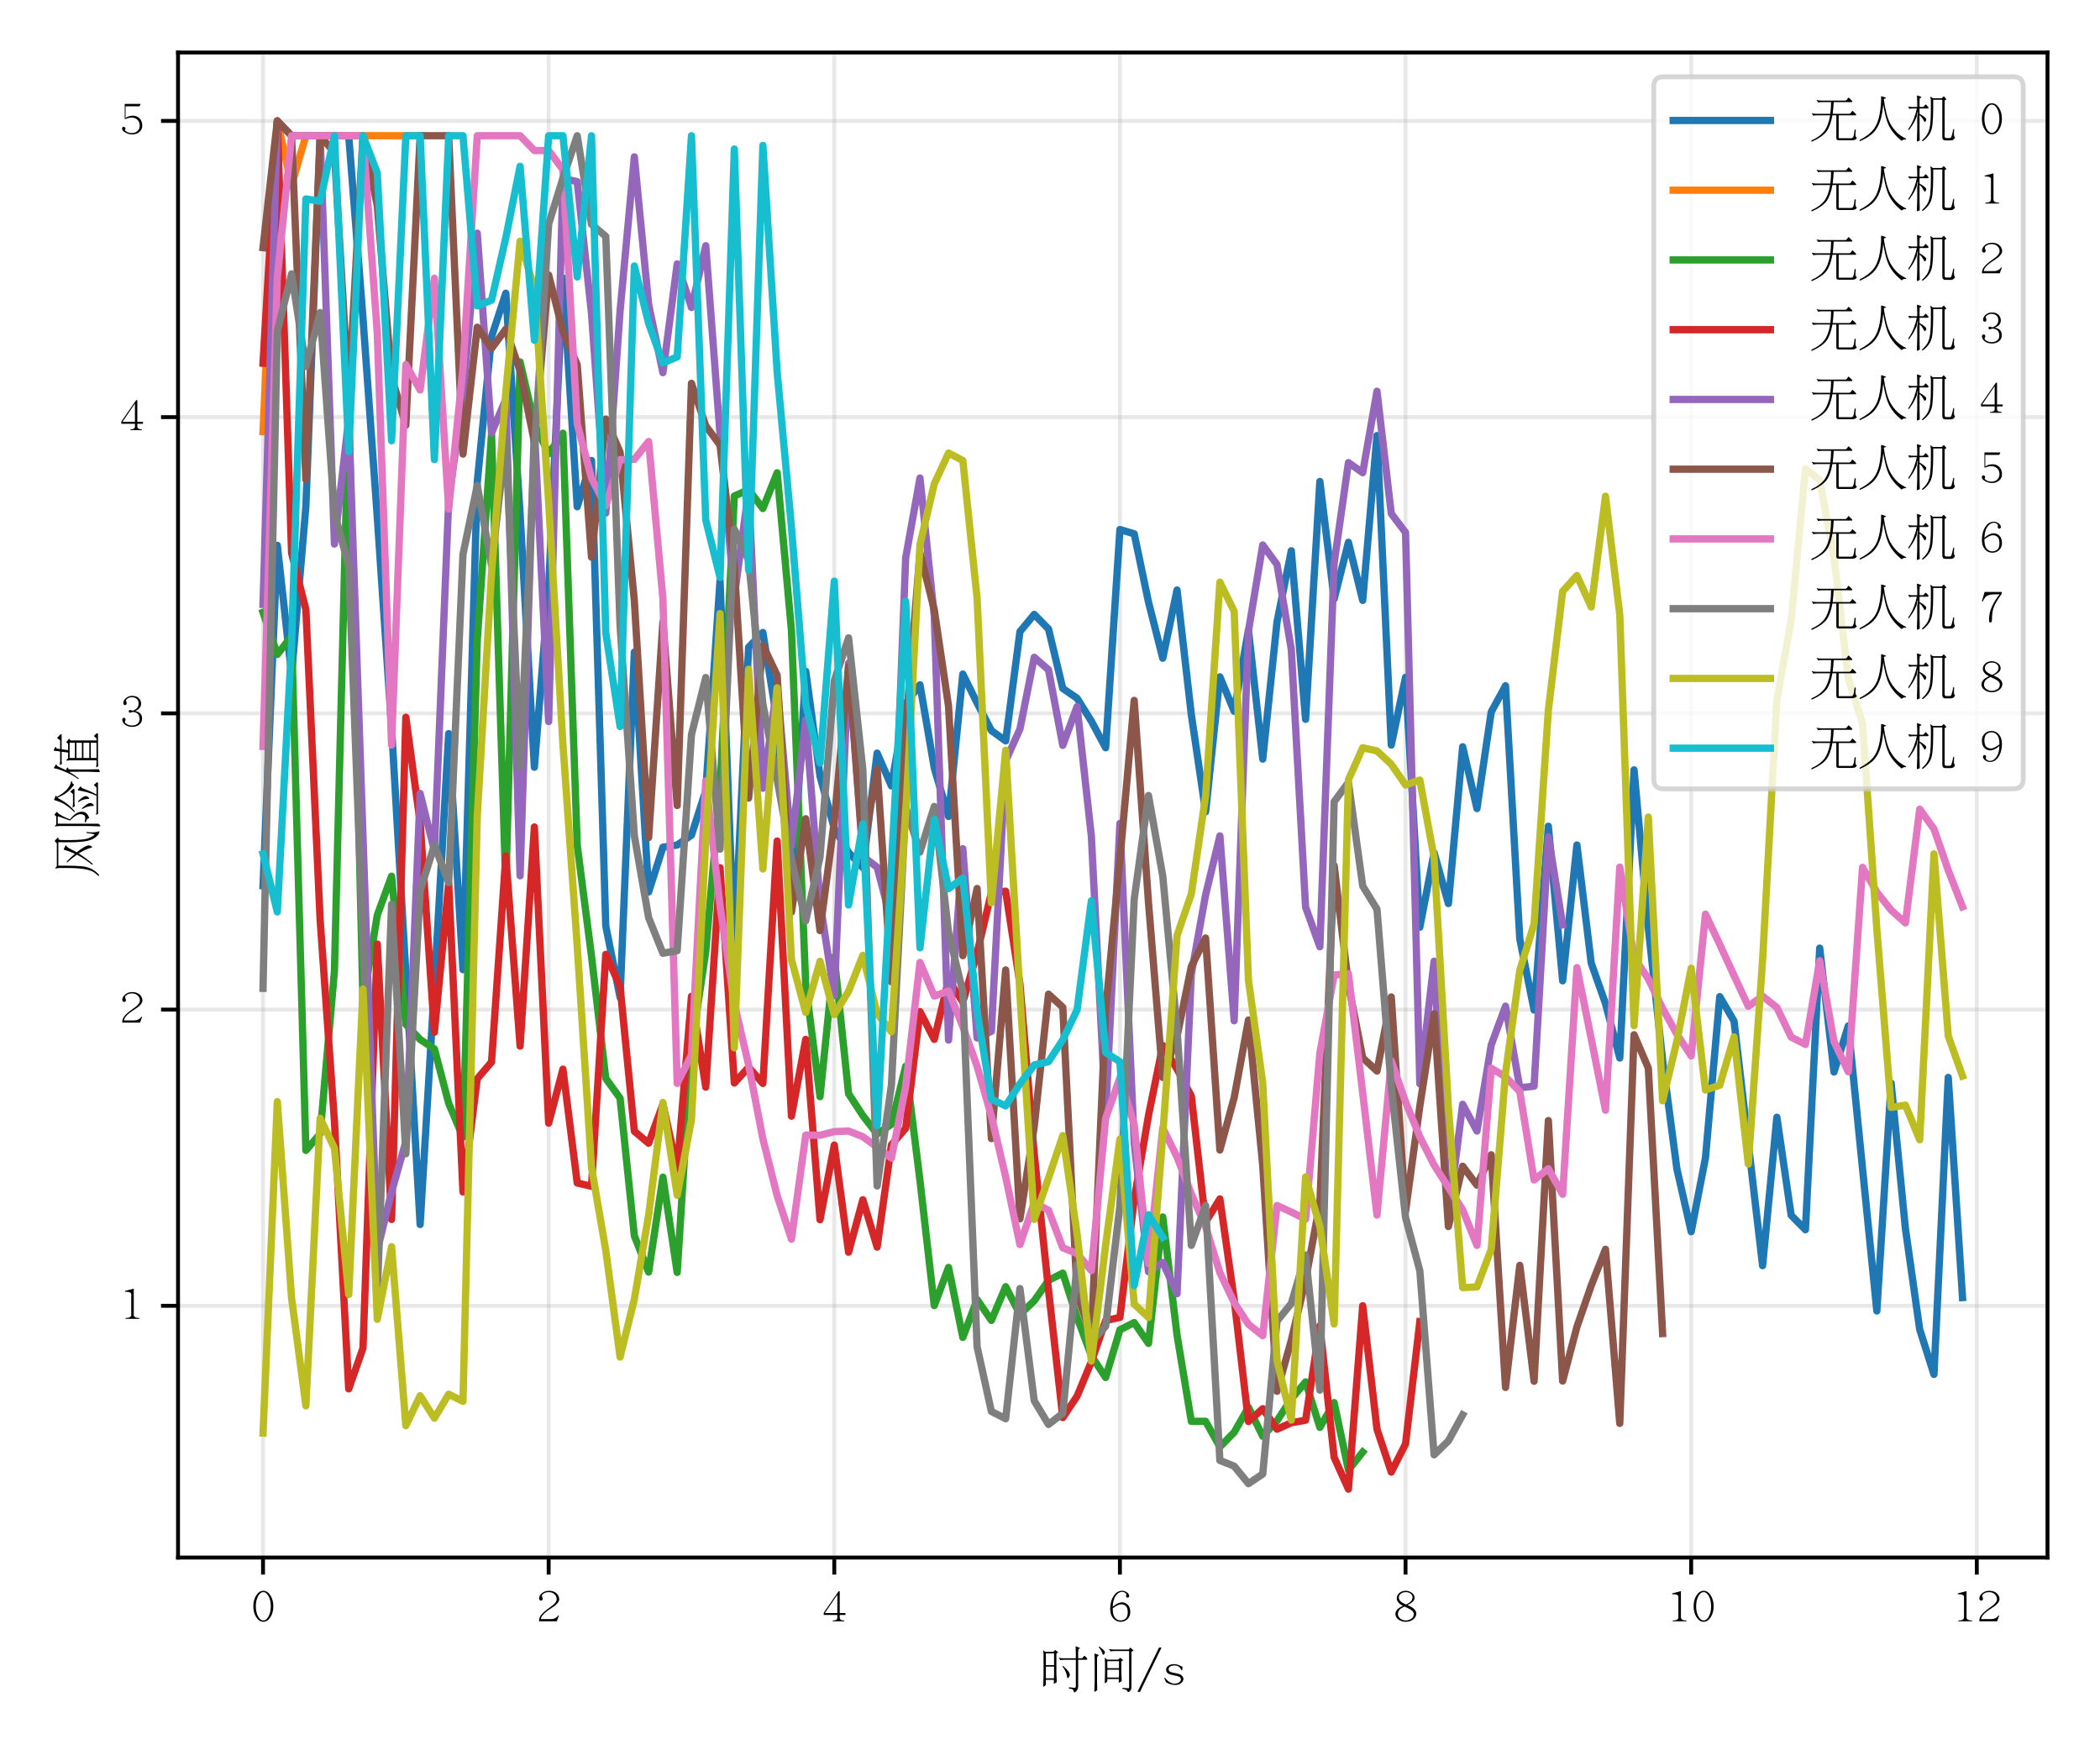 <?xml version="1.0" encoding="utf-8" standalone="no"?>
<!DOCTYPE svg PUBLIC "-//W3C//DTD SVG 1.1//EN"
  "http://www.w3.org/Graphics/SVG/1.1/DTD/svg11.dtd">
<svg xmlns:xlink="http://www.w3.org/1999/xlink" width="432pt" height="360pt" viewBox="0 0 432 360" xmlns="http://www.w3.org/2000/svg" version="1.1">
 <defs>
  <style type="text/css">*{stroke-linejoin: round; stroke-linecap: butt}</style>
 </defs>
 <g id="figure_1">
  <g id="patch_1">
   <path d="M 0 360 
L 432 360 
L 432 0 
L 0 0 
z
" style="fill: #ffffff"/>
  </g>
  <g id="axes_1">
   <g id="patch_2">
    <path d="M 36.627 320.358 
L 421.2 320.358 
L 421.2 10.8 
L 36.627 10.8 
z
" style="fill: #ffffff"/>
   </g>
   <g id="matplotlib.axis_1">
    <g id="xtick_1">
     <g id="line2d_1">
      <path d="M 54.108 320.358 
L 54.108 10.8 
" clip-path="url(#p452820bf78)" style="fill: none; stroke: #b0b0b0; stroke-opacity: 0.3; stroke-width: 0.8; stroke-linecap: square"/>
     </g>
     <g id="line2d_2">
      <defs>
       <path id="m8dcd60e200" d="M 0 0 
L 0 3.5 
" style="stroke: #000000; stroke-width: 0.8"/>
      </defs>
      <g>
       <use xlink:href="#m8dcd60e200" x="54.108" y="320.358" style="stroke: #000000; stroke-width: 0.8"/>
      </g>
     </g>
     <g id="text_1">
      <!-- 0 -->
      <g transform="translate(51.608 334.233) scale(0.1 -0.1)">
       <defs>
        <path id="UMingCN-30" d="M 691 997 
Q 313 1581 313 2406 
Q 313 3231 691 3815 
Q 1069 4400 1600 4400 
Q 2131 4400 2509 3815 
Q 2888 3231 2888 2406 
Q 2888 1581 2509 997 
Q 2131 413 1600 413 
Q 1069 413 691 997 
z
M 919 3690 
Q 638 3156 638 2406 
Q 638 1656 919 1122 
Q 1200 588 1600 588 
Q 2000 588 2281 1122 
Q 2563 1656 2563 2406 
Q 2563 3156 2281 3690 
Q 2000 4225 1600 4225 
Q 1200 4225 919 3690 
z
" transform="scale(0.016)"/>
       </defs>
       <use xlink:href="#UMingCN-30"/>
      </g>
     </g>
    </g>
    <g id="xtick_2">
     <g id="line2d_3">
      <path d="M 112.866 320.358 
L 112.866 10.8 
" clip-path="url(#p452820bf78)" style="fill: none; stroke: #b0b0b0; stroke-opacity: 0.3; stroke-width: 0.8; stroke-linecap: square"/>
     </g>
     <g id="line2d_4">
      <g>
       <use xlink:href="#m8dcd60e200" x="112.866" y="320.358" style="stroke: #000000; stroke-width: 0.8"/>
      </g>
     </g>
     <g id="text_2">
      <!-- 2 -->
      <g transform="translate(110.366 334.233) scale(0.1 -0.1)">
       <defs>
        <path id="UMingCN-32" d="M 531 475 
L 319 475 
Q 319 975 606 1300 
Q 900 1694 1744 2281 
Q 2594 2844 2594 3319 
Q 2594 3738 2250 4006 
Q 1969 4225 1594 4225 
Q 1225 4225 994 4094 
Q 725 3938 700 3819 
Q 675 3706 731 3606 
Q 794 3488 794 3313 
Q 794 3256 731 3194 
Q 669 3131 588 3131 
Q 481 3131 406 3206 
Q 331 3288 331 3406 
Q 331 3788 719 4106 
Q 1081 4400 1594 4400 
Q 2206 4400 2556 4088 
Q 2919 3750 2919 3319 
Q 2919 2775 1825 2113 
Q 1088 1638 819 1294 
Q 606 1075 550 756 
L 1831 756 
Q 2469 756 2806 1244 
L 2881 1213 
L 2613 475 
L 531 475 
z
" transform="scale(0.016)"/>
       </defs>
       <use xlink:href="#UMingCN-32"/>
      </g>
     </g>
    </g>
    <g id="xtick_3">
     <g id="line2d_5">
      <path d="M 171.624 320.358 
L 171.624 10.8 
" clip-path="url(#p452820bf78)" style="fill: none; stroke: #b0b0b0; stroke-opacity: 0.3; stroke-width: 0.8; stroke-linecap: square"/>
     </g>
     <g id="line2d_6">
      <g>
       <use xlink:href="#m8dcd60e200" x="171.624" y="320.358" style="stroke: #000000; stroke-width: 0.8"/>
      </g>
     </g>
     <g id="text_3">
      <!-- 4 -->
      <g transform="translate(169.124 334.233) scale(0.1 -0.1)">
       <defs>
        <path id="UMingCN-34" d="M 2263 1538 
L 2994 1538 
L 2994 1294 
L 2263 1294 
L 2263 938 
Q 2263 581 2844 581 
L 2844 475 
L 1375 475 
L 1375 581 
Q 1956 581 1956 938 
L 1956 1294 
L 206 1294 
L 206 1581 
L 2119 4338 
L 2263 4338 
L 2263 1538 
z
M 1956 1538 
L 1956 3894 
L 350 1538 
L 1956 1538 
z
" transform="scale(0.016)"/>
       </defs>
       <use xlink:href="#UMingCN-34"/>
      </g>
     </g>
    </g>
    <g id="xtick_4">
     <g id="line2d_7">
      <path d="M 230.383 320.358 
L 230.383 10.8 
" clip-path="url(#p452820bf78)" style="fill: none; stroke: #b0b0b0; stroke-opacity: 0.3; stroke-width: 0.8; stroke-linecap: square"/>
     </g>
     <g id="line2d_8">
      <g>
       <use xlink:href="#m8dcd60e200" x="230.383" y="320.358" style="stroke: #000000; stroke-width: 0.8"/>
      </g>
     </g>
     <g id="text_4">
      <!-- 6 -->
      <g transform="translate(227.883 334.233) scale(0.1 -0.1)">
       <defs>
        <path id="UMingCN-36" d="M 775 3769 
Q 1194 4400 1850 4400 
Q 2175 4400 2463 4194 
Q 2756 3988 2756 3706 
Q 2756 3619 2681 3556 
Q 2613 3506 2550 3506 
Q 2469 3506 2413 3563 
Q 2350 3625 2350 3706 
Q 2350 3831 2388 3913 
Q 2419 3988 2256 4119 
Q 2075 4263 1850 4263 
Q 1400 4263 1038 3775 
Q 675 3281 638 2344 
Q 1288 2906 1831 2913 
Q 2231 2913 2544 2625 
Q 2894 2313 2894 1631 
Q 2894 1094 2513 738 
Q 2163 413 1638 413 
Q 1075 413 681 881 
Q 313 1319 313 2088 
Q 313 3069 775 3769 
z
M 638 2088 
Q 638 1294 925 938 
Q 1225 588 1638 588 
Q 2025 588 2313 831 
Q 2569 1081 2569 1631 
Q 2569 2194 2338 2425 
Q 2100 2663 1700 2663 
Q 1338 2663 638 2144 
Q 638 2113 638 2088 
z
" transform="scale(0.016)"/>
       </defs>
       <use xlink:href="#UMingCN-36"/>
      </g>
     </g>
    </g>
    <g id="xtick_5">
     <g id="line2d_9">
      <path d="M 289.141 320.358 
L 289.141 10.8 
" clip-path="url(#p452820bf78)" style="fill: none; stroke: #b0b0b0; stroke-opacity: 0.3; stroke-width: 0.8; stroke-linecap: square"/>
     </g>
     <g id="line2d_10">
      <g>
       <use xlink:href="#m8dcd60e200" x="289.141" y="320.358" style="stroke: #000000; stroke-width: 0.8"/>
      </g>
     </g>
     <g id="text_5">
      <!-- 8 -->
      <g transform="translate(286.641 334.233) scale(0.1 -0.1)">
       <defs>
        <path id="UMingCN-38" d="M 1600 413 
Q 1025 413 625 725 
Q 256 1013 256 1425 
Q 256 1669 469 1956 
Q 631 2194 1219 2463 
Q 831 2669 675 2863 
Q 431 3138 431 3425 
Q 431 3850 788 4138 
Q 1113 4400 1600 4400 
Q 1963 4400 2325 4169 
Q 2725 3913 2725 3500 
Q 2725 3281 2563 3075 
Q 2394 2856 1813 2563 
Q 2513 2263 2738 1981 
Q 2944 1738 2944 1488 
Q 2944 1063 2606 769 
Q 2200 413 1600 413 
z
M 2456 1788 
Q 2256 2000 1669 2256 
Q 1525 2319 1413 2369 
Q 869 2100 744 1900 
Q 581 1644 581 1425 
Q 581 1088 850 856 
Q 1163 588 1600 588 
Q 1950 588 2325 813 
Q 2619 1006 2619 1406 
Q 2619 1606 2456 1788 
z
M 875 3094 
Q 1050 2888 1631 2638 
Q 2113 2863 2281 3081 
Q 2456 3313 2456 3563 
Q 2456 3838 2200 4044 
Q 1975 4225 1600 4225 
Q 1219 4225 950 4019 
Q 700 3813 700 3531 
Q 700 3300 875 3094 
z
" transform="scale(0.016)"/>
       </defs>
       <use xlink:href="#UMingCN-38"/>
      </g>
     </g>
    </g>
    <g id="xtick_6">
     <g id="line2d_11">
      <path d="M 347.899 320.358 
L 347.899 10.8 
" clip-path="url(#p452820bf78)" style="fill: none; stroke: #b0b0b0; stroke-opacity: 0.3; stroke-width: 0.8; stroke-linecap: square"/>
     </g>
     <g id="line2d_12">
      <g>
       <use xlink:href="#m8dcd60e200" x="347.899" y="320.358" style="stroke: #000000; stroke-width: 0.8"/>
      </g>
     </g>
     <g id="text_6">
      <!-- 10 -->
      <g transform="translate(342.899 334.233) scale(0.1 -0.1)">
       <defs>
        <path id="UMingCN-31" d="M 1806 994 
Q 1806 581 2519 581 
L 2519 475 
L 756 475 
L 756 581 
Q 1481 581 1481 994 
L 1481 3631 
Q 1481 3963 681 3963 
L 681 4069 
L 1738 4338 
L 1806 4338 
L 1806 994 
z
" transform="scale(0.016)"/>
       </defs>
       <use xlink:href="#UMingCN-31"/>
       <use xlink:href="#UMingCN-30" x="50"/>
      </g>
     </g>
    </g>
    <g id="xtick_7">
     <g id="line2d_13">
      <path d="M 406.657 320.358 
L 406.657 10.8 
" clip-path="url(#p452820bf78)" style="fill: none; stroke: #b0b0b0; stroke-opacity: 0.3; stroke-width: 0.8; stroke-linecap: square"/>
     </g>
     <g id="line2d_14">
      <g>
       <use xlink:href="#m8dcd60e200" x="406.657" y="320.358" style="stroke: #000000; stroke-width: 0.8"/>
      </g>
     </g>
     <g id="text_7">
      <!-- 12 -->
      <g transform="translate(401.657 334.233) scale(0.1 -0.1)">
       <use xlink:href="#UMingCN-31"/>
       <use xlink:href="#UMingCN-32" x="50"/>
      </g>
     </g>
    </g>
    <g id="text_8">
     <!-- 时间/s -->
     <g transform="translate(213.914 347.228) scale(0.1 -0.1)">
      <defs>
       <path id="UMingCN-65f6" d="M 1806 1075 
L 769 1075 
Q 769 738 775 469 
Q 769 375 538 219 
Q 488 194 463 194 
Q 425 200 431 319 
Q 456 944 475 1606 
L 475 4306 
Q 469 4506 431 4794 
Q 419 4856 438 4863 
Q 444 4863 688 4669 
L 1656 4669 
Q 1731 4669 1775 4713 
L 1931 4875 
Q 1963 4919 2019 4881 
Q 2213 4738 2350 4619 
Q 2394 4569 2338 4563 
Q 2231 4544 2175 4488 
Q 2125 4431 2125 4369 
L 2125 1894 
Q 2131 1469 2175 850 
Q 2175 769 2113 731 
Q 1831 569 1806 575 
Q 1781 588 1788 688 
Q 1800 863 1806 1075 
z
M 775 1606 
Q 769 1438 769 1269 
L 1813 1269 
Q 1819 1481 1825 1713 
L 1825 2775 
L 775 2775 
L 775 1606 
z
M 775 4475 
L 775 2969 
L 1825 2969 
L 1825 4475 
L 775 4475 
z
M 4925 175 
Q 4913 -56 4813 -213 
Q 4656 -444 4500 -525 
Q 4450 -569 4425 -569 
Q 4394 -569 4369 -438 
Q 4313 -250 4250 -188 
Q 4181 -100 3819 -56 
Q 3719 -44 3725 38 
Q 3731 119 3831 113 
Q 4419 25 4531 63 
Q 4619 100 4625 238 
L 4625 3650 
L 3119 3650 
Q 2856 3644 2663 3606 
Q 2613 3588 2594 3644 
Q 2569 3756 2475 3831 
Q 2431 3875 2450 3900 
Q 2475 3919 2519 3894 
Q 2756 3844 3044 3844 
L 4625 3844 
L 4625 4488 
Q 4619 4988 4600 5294 
Q 4581 5394 4644 5375 
Q 5000 5250 5119 5188 
Q 5194 5138 5100 5094 
Q 4988 5044 4963 4988 
Q 4925 4869 4925 4488 
L 4925 3844 
L 5400 3844 
Q 5438 3844 5475 3888 
L 5700 4144 
Q 5744 4188 5788 4144 
Q 5950 3981 6063 3844 
Q 6131 3756 6088 3694 
Q 6056 3656 5975 3650 
L 5400 3650 
L 4925 3650 
L 4925 175 
z
M 2931 2769 
Q 2900 2813 2938 2850 
Q 2975 2881 3038 2819 
Q 3869 2100 3850 1706 
Q 3850 1588 3731 1419 
Q 3638 1288 3563 1294 
Q 3500 1313 3506 1431 
Q 3438 2069 2931 2769 
z
" transform="scale(0.016)"/>
       <path id="UMingCN-95f4" d="M 3906 1175 
L 2425 1175 
Q 2419 850 2394 813 
Q 2175 644 2138 638 
Q 2088 644 2094 763 
Q 2119 1144 2125 2031 
L 2125 3306 
Q 2119 3531 2100 3712 
Q 2081 3894 2103 3900 
Q 2125 3906 2184 3843 
Q 2244 3781 2394 3669 
L 3756 3669 
Q 3831 3669 3875 3713 
L 4031 3875 
Q 4063 3919 4119 3881 
Q 4313 3738 4450 3619 
Q 4494 3569 4438 3563 
Q 4331 3544 4278 3487 
Q 4225 3431 4225 3369 
L 4225 2019 
Q 4231 1594 4275 975 
Q 4275 894 4213 856 
Q 3931 694 3906 703 
Q 3881 713 3890 841 
Q 3900 969 3906 1175 
z
M 2425 2375 
L 2425 1369 
L 3913 1369 
Q 3919 1588 3925 1838 
L 3925 2375 
L 2425 2375 
z
M 2425 3475 
L 2425 2569 
L 3925 2569 
L 3925 3475 
L 2425 3475 
z
M 769 4363 
Q 756 4469 831 4444 
Q 1169 4338 1269 4284 
Q 1369 4231 1269 4178 
Q 1169 4125 1134 4034 
Q 1100 3944 1100 3563 
L 1100 1019 
Q 1100 288 1125 -206 
Q 1131 -256 1069 -300 
L 831 -450 
Q 750 -513 756 -381 
Q 794 450 800 1019 
L 800 3563 
Q 794 4063 769 4363 
z
M 1350 5225 
Q 1306 5275 1331 5319 
Q 1375 5369 1450 5306 
Q 2119 4831 2119 4600 
Q 2106 4450 2009 4369 
Q 1913 4288 1875 4291 
Q 1838 4294 1800 4425 
Q 1631 4944 1350 5225 
z
M 3244 4969 
L 5119 4969 
Q 5175 4969 5181 4975 
L 5338 5181 
Q 5350 5206 5375 5206 
Q 5444 5206 5769 4869 
Q 5813 4819 5688 4769 
Q 5563 4719 5544 4687 
Q 5525 4656 5525 4613 
L 5525 88 
Q 5525 -125 5413 -281 
Q 5300 -438 5131 -500 
Q 5075 -525 5050 -469 
Q 4938 -150 4413 -88 
Q 4338 -75 4344 -15 
Q 4350 44 4431 38 
Q 5125 -25 5181 0 
Q 5225 25 5225 156 
L 5225 4775 
L 3319 4775 
Q 3056 4769 2863 4731 
Q 2806 4713 2800 4769 
Q 2769 4881 2697 4943 
Q 2625 5006 2650 5028 
Q 2675 5050 2719 5025 
Q 2956 4969 3244 4969 
z
" transform="scale(0.016)"/>
       <path id="UMingCN-2f" d="M 2819 5225 
L 3144 5225 
L 375 -475 
L 50 -475 
L 2819 5225 
z
" transform="scale(0.016)"/>
       <path id="UMingCN-73" d="M 2725 2725 
L 2675 2294 
L 2588 2294 
Q 2406 2681 2194 2800 
Q 1975 2919 1750 2919 
Q 1313 2919 1119 2775 
Q 931 2638 931 2444 
Q 931 2275 1050 2156 
Q 1156 2044 1756 1944 
Q 2400 1844 2619 1638 
Q 2831 1438 2831 1194 
Q 2831 913 2563 669 
Q 2281 413 1756 413 
Q 1194 419 606 750 
L 375 1275 
L 463 1344 
Q 788 931 1094 756 
Q 1388 588 1675 588 
Q 2075 588 2294 763 
Q 2506 931 2506 1119 
Q 2506 1313 2356 1431 
Q 2213 1538 1581 1656 
Q 981 1769 793 1944 
Q 606 2119 606 2363 
Q 606 2681 894 2888 
Q 1188 3094 1663 3094 
Q 2119 3094 2725 2725 
z
" transform="scale(0.016)"/>
      </defs>
      <use xlink:href="#UMingCN-65f6"/>
      <use xlink:href="#UMingCN-95f4" x="100"/>
      <use xlink:href="#UMingCN-2f" x="200"/>
      <use xlink:href="#UMingCN-73" x="250"/>
     </g>
    </g>
   </g>
   <g id="matplotlib.axis_2">
    <g id="ytick_1">
     <g id="line2d_15">
      <path d="M 36.627 268.579 
L 421.2 268.579 
" clip-path="url(#p452820bf78)" style="fill: none; stroke: #b0b0b0; stroke-opacity: 0.3; stroke-width: 0.8; stroke-linecap: square"/>
     </g>
     <g id="line2d_16">
      <defs>
       <path id="m336870a317" d="M 0 0 
L -3.5 0 
" style="stroke: #000000; stroke-width: 0.8"/>
      </defs>
      <g>
       <use xlink:href="#m336870a317" x="36.627" y="268.579" style="stroke: #000000; stroke-width: 0.8"/>
      </g>
     </g>
     <g id="text_9">
      <!-- 1 -->
      <g transform="translate(24.628 272.017) scale(0.1 -0.1)">
       <use xlink:href="#UMingCN-31"/>
      </g>
     </g>
    </g>
    <g id="ytick_2">
     <g id="line2d_17">
      <path d="M 36.627 207.652 
L 421.2 207.652 
" clip-path="url(#p452820bf78)" style="fill: none; stroke: #b0b0b0; stroke-opacity: 0.3; stroke-width: 0.8; stroke-linecap: square"/>
     </g>
     <g id="line2d_18">
      <g>
       <use xlink:href="#m336870a317" x="36.627" y="207.652" style="stroke: #000000; stroke-width: 0.8"/>
      </g>
     </g>
     <g id="text_10">
      <!-- 2 -->
      <g transform="translate(24.628 211.09) scale(0.1 -0.1)">
       <use xlink:href="#UMingCN-32"/>
      </g>
     </g>
    </g>
    <g id="ytick_3">
     <g id="line2d_19">
      <path d="M 36.627 146.725 
L 421.2 146.725 
" clip-path="url(#p452820bf78)" style="fill: none; stroke: #b0b0b0; stroke-opacity: 0.3; stroke-width: 0.8; stroke-linecap: square"/>
     </g>
     <g id="line2d_20">
      <g>
       <use xlink:href="#m336870a317" x="36.627" y="146.725" style="stroke: #000000; stroke-width: 0.8"/>
      </g>
     </g>
     <g id="text_11">
      <!-- 3 -->
      <g transform="translate(24.628 150.163) scale(0.1 -0.1)">
       <defs>
        <path id="UMingCN-33" d="M 2875 1463 
Q 2875 981 2481 675 
Q 2106 413 1613 413 
Q 1019 413 656 719 
Q 325 1000 325 1344 
Q 325 1456 390 1518 
Q 456 1581 550 1581 
Q 631 1581 693 1512 
Q 756 1444 756 1344 
Q 750 1250 706 1188 
Q 663 1125 663 1025 
Q 663 900 956 738 
Q 1225 588 1613 588 
Q 1975 588 2281 806 
Q 2550 1000 2550 1463 
Q 2550 1906 2275 2131 
Q 2038 2325 1656 2325 
Q 1569 2325 1494 2281 
Q 1400 2231 1344 2231 
Q 1163 2238 1163 2413 
Q 1163 2581 1344 2581 
Q 1419 2581 1500 2538 
Q 1575 2500 1656 2500 
Q 1825 2500 2113 2725 
Q 2425 2975 2425 3413 
Q 2425 3825 2156 4031 
Q 1900 4225 1594 4225 
Q 1213 4225 963 4025 
Q 738 3844 819 3713 
Q 894 3588 894 3450 
Q 894 3350 831 3275 
Q 775 3206 681 3206 
Q 594 3206 531 3275 
Q 463 3350 463 3450 
Q 463 3838 825 4125 
Q 1138 4400 1594 4400 
Q 2131 4400 2413 4138 
Q 2750 3825 2750 3413 
Q 2750 2831 2175 2544 
Q 2075 2494 2000 2450 
Q 2119 2419 2250 2375 
Q 2875 2156 2875 1463 
z
" transform="scale(0.016)"/>
       </defs>
       <use xlink:href="#UMingCN-33"/>
      </g>
     </g>
    </g>
    <g id="ytick_4">
     <g id="line2d_21">
      <path d="M 36.627 85.798 
L 421.2 85.798 
" clip-path="url(#p452820bf78)" style="fill: none; stroke: #b0b0b0; stroke-opacity: 0.3; stroke-width: 0.8; stroke-linecap: square"/>
     </g>
     <g id="line2d_22">
      <g>
       <use xlink:href="#m336870a317" x="36.627" y="85.798" style="stroke: #000000; stroke-width: 0.8"/>
      </g>
     </g>
     <g id="text_12">
      <!-- 4 -->
      <g transform="translate(24.628 89.235) scale(0.1 -0.1)">
       <use xlink:href="#UMingCN-34"/>
      </g>
     </g>
    </g>
    <g id="ytick_5">
     <g id="line2d_23">
      <path d="M 36.627 24.871 
L 421.2 24.871 
" clip-path="url(#p452820bf78)" style="fill: none; stroke: #b0b0b0; stroke-opacity: 0.3; stroke-width: 0.8; stroke-linecap: square"/>
     </g>
     <g id="line2d_24">
      <g>
       <use xlink:href="#m336870a317" x="36.627" y="24.871" style="stroke: #000000; stroke-width: 0.8"/>
      </g>
     </g>
     <g id="text_13">
      <!-- 5 -->
      <g transform="translate(24.628 28.308) scale(0.1 -0.1)">
       <defs>
        <path id="UMingCN-35" d="M 2688 4338 
L 2550 4025 
L 750 4025 
L 750 2519 
Q 1138 2819 1688 2819 
Q 2156 2819 2481 2544 
Q 2900 2188 2900 1544 
Q 2900 1019 2488 694 
Q 2131 413 1588 413 
Q 1088 413 625 713 
Q 306 919 306 1169 
Q 306 1288 369 1338 
Q 438 1394 519 1394 
Q 594 1394 669 1319 
Q 738 1250 738 1169 
Q 738 1106 700 1069 
Q 669 1038 669 956 
Q 669 894 919 744 
Q 1188 588 1588 588 
Q 1963 588 2238 813 
Q 2575 1088 2575 1544 
Q 2575 2069 2206 2356 
Q 1925 2575 1525 2575 
Q 1150 2575 694 2375 
L 644 2425 
L 644 4338 
L 2688 4338 
z
" transform="scale(0.016)"/>
       </defs>
       <use xlink:href="#UMingCN-35"/>
      </g>
     </g>
    </g>
    <g id="text_14">
     <!-- 风险值 -->
     <g transform="translate(19.681 180.579) rotate(-90) scale(0.1 -0.1)">
      <defs>
       <path id="UMingCN-98ce" d="M 5563 150 
Q 5613 156 5638 288 
Q 5713 556 5775 1144 
Q 5788 1213 5850 1206 
Q 5906 1188 5900 1125 
Q 5788 213 5975 -369 
Q 6013 -444 5975 -488 
Q 5931 -525 5775 -444 
Q 5481 -331 5194 69 
Q 4831 581 4713 1338 
Q 4538 2400 4600 4800 
L 1581 4800 
L 1581 3919 
Q 1581 2625 1500 1756 
Q 1369 394 406 -419 
Q 325 -481 281 -419 
Q 238 -350 300 -306 
Q 588 6 775 294 
Q 1281 1163 1281 3638 
L 1281 4644 
Q 1275 4881 1219 5131 
Q 1213 5181 1238 5200 
Q 1269 5206 1313 5163 
Q 1400 5075 1538 4994 
L 4419 4994 
Q 4469 5000 4488 5025 
L 4700 5238 
Q 4719 5263 4744 5263 
Q 4819 5256 5175 4881 
Q 5206 4838 5188 4813 
Q 5169 4788 5106 4794 
Q 4981 4806 4938 4744 
Q 4869 4656 4869 4088 
Q 4850 2125 5000 1313 
Q 5125 775 5406 325 
Q 5525 144 5563 150 
z
M 2988 2419 
Q 2588 3000 2025 3625 
Q 1988 3675 2031 3719 
Q 2075 3756 2138 3694 
Q 2694 3156 3106 2669 
Q 3419 3325 3613 4006 
Q 3625 4094 3644 4100 
Q 3706 4125 4088 3919 
Q 4213 3844 4213 3819 
Q 4206 3794 4125 3769 
Q 3931 3706 3500 2800 
Q 3400 2625 3300 2438 
Q 4044 1500 4163 1050 
Q 4250 769 4038 506 
Q 3981 463 3938 469 
Q 3888 481 3881 575 
Q 3750 1194 3150 2188 
Q 2625 1350 1850 413 
Q 1775 344 1731 388 
Q 1681 438 1738 513 
Q 2463 1413 2919 2275 
Q 2950 2356 2988 2419 
z
" transform="scale(0.016)"/>
       <path id="UMingCN-9669" d="M 1588 875 
Q 1444 813 1438 869 
Q 1400 1013 1288 1106 
Q 1156 1206 981 1244 
Q 875 1269 894 1350 
Q 913 1438 1031 1394 
Q 1381 1319 1594 1356 
Q 1694 1375 1769 1431 
Q 2338 2131 1175 3256 
Q 1119 3300 1163 3400 
Q 1444 4150 1669 4831 
Q 1663 4863 1656 4869 
Q 1650 4881 1613 4875 
L 725 4875 
L 725 806 
Q 719 138 725 -331 
Q 719 -425 488 -581 
Q 438 -606 413 -606 
Q 375 -600 381 -481 
Q 406 144 425 806 
L 425 4706 
Q 419 4906 381 5194 
Q 369 5256 388 5263 
Q 394 5263 638 5069 
L 1613 5069 
Q 1663 5069 1719 5131 
L 1831 5269 
Q 1869 5319 1913 5275 
Q 2100 5144 2231 5013 
Q 2281 4963 2219 4938 
Q 2094 4881 2013 4763 
Q 1788 4431 1619 4075 
Q 1244 3331 1325 3269 
Q 2281 2531 2263 1744 
Q 2244 1413 2088 1219 
Q 1913 1013 1588 875 
z
M 4156 5013 
Q 5031 3381 6181 3138 
Q 6213 3131 6206 3088 
Q 6194 3038 6113 3038 
Q 5994 3044 5894 2963 
Q 5806 2888 5769 2788 
Q 5750 2744 5706 2788 
Q 5050 3288 4706 3744 
Q 4388 4163 4063 4919 
Q 4019 4856 3963 4738 
Q 3544 3988 3206 3575 
Q 2869 3138 2319 2700 
Q 2256 2644 2219 2688 
Q 2188 2731 2231 2775 
Q 2844 3381 3225 4006 
Q 3550 4569 3756 5300 
Q 3769 5369 3825 5350 
Q 4088 5244 4294 5144 
Q 4344 5106 4338 5081 
Q 4313 5038 4231 5031 
Q 4181 5031 4156 5013 
z
M 4500 2919 
Q 4538 2919 4575 2963 
L 4800 3219 
Q 4844 3263 4888 3219 
Q 5050 3056 5163 2919 
Q 5231 2831 5188 2769 
Q 5156 2731 5075 2725 
L 4500 2725 
L 3469 2725 
Q 3206 2719 3013 2681 
Q 2963 2663 2944 2719 
Q 2919 2831 2825 2906 
Q 2781 2950 2800 2975 
Q 2825 2994 2869 2969 
Q 3106 2919 3394 2919 
L 4500 2919 
z
M 2625 1694 
Q 2600 1744 2638 1769 
Q 2675 1794 2738 1731 
Q 3444 981 3381 619 
Q 3369 494 3231 344 
Q 3113 219 3050 238 
Q 2988 263 3006 381 
Q 3019 1000 2625 1694 
z
M 3525 2194 
Q 3500 2244 3538 2269 
Q 3575 2300 3638 2238 
Q 4313 1556 4275 1219 
Q 4263 1100 4131 944 
Q 4019 819 3956 838 
Q 3900 856 3906 975 
Q 3919 1556 3525 2194 
z
M 4325 -106 
Q 4338 -81 4344 -63 
Q 4856 1106 4994 2194 
Q 5006 2281 5031 2300 
Q 5063 2313 5163 2250 
Q 5519 1988 5519 1931 
Q 5506 1894 5463 1888 
Q 5306 1831 5175 1438 
Q 4881 613 4481 -106 
L 5350 -106 
Q 5388 -106 5425 -63 
L 5650 194 
Q 5694 238 5738 194 
Q 5900 31 6013 -106 
Q 6081 -194 6038 -256 
Q 6006 -294 5925 -300 
L 5350 -300 
L 2519 -300 
Q 2256 -306 2063 -344 
Q 2013 -363 1994 -306 
Q 1969 -194 1875 -119 
Q 1831 -75 1850 -50 
Q 1875 -31 1919 -56 
Q 2156 -106 2444 -106 
L 4325 -106 
z
" transform="scale(0.016)"/>
       <path id="UMingCN-503c" d="M 1169 3988 
Q 1575 4969 1581 5294 
Q 1588 5406 1700 5344 
Q 1938 5206 2038 5144 
Q 2106 5094 2106 5056 
Q 2100 5025 2025 5019 
Q 1950 5000 1925 4975 
Q 1850 4906 1681 4513 
Q 1525 4175 1350 3813 
Q 1544 3750 1681 3669 
Q 1763 3625 1681 3588 
Q 1494 3494 1475 3450 
Q 1450 3394 1450 3013 
L 1450 944 
Q 1450 163 1475 -369 
Q 1475 -425 1431 -431 
L 1156 -544 
Q 1100 -556 1106 -456 
Q 1144 375 1150 944 
L 1150 3013 
Q 1144 3244 1138 3419 
Q 1094 3356 1069 3294 
Q 781 2794 344 2225 
Q 281 2156 238 2194 
Q 188 2238 244 2300 
Q 769 2988 1169 3988 
z
M 5175 -106 
L 5400 -106 
Q 5438 -106 5475 -63 
L 5700 194 
Q 5744 238 5788 194 
Q 5950 31 6063 -106 
Q 6131 -194 6088 -256 
Q 6056 -294 5975 -300 
L 2288 -300 
Q 2119 -300 1906 -344 
Q 1875 -350 1869 -331 
Q 1788 -213 1725 -113 
Q 1688 -50 1769 -69 
Q 2150 -100 2194 -106 
L 2625 -106 
L 2625 3075 
Q 2625 3419 2581 3706 
Q 2575 3781 2600 3788 
Q 2631 3800 2675 3744 
Q 2738 3663 2888 3544 
L 3619 3544 
L 3731 4375 
L 2588 4375 
Q 2419 4375 2206 4331 
Q 2175 4325 2169 4344 
Q 2088 4469 2025 4569 
Q 1988 4631 2069 4613 
Q 2450 4575 2494 4569 
L 3756 4569 
L 3813 4963 
Q 3844 5175 3850 5350 
Q 3850 5394 3869 5400 
Q 3900 5413 3944 5388 
Q 4100 5319 4313 5206 
Q 4356 5181 4356 5156 
Q 4363 5138 4319 5119 
Q 4156 5050 4150 5025 
Q 4131 4963 4113 4881 
L 4069 4569 
L 5100 4569 
Q 5175 4569 5200 4594 
Q 5231 4625 5288 4688 
L 5450 4919 
Q 5494 4975 5550 4919 
Q 5744 4744 5931 4550 
Q 5994 4488 5988 4431 
Q 5975 4381 5894 4375 
L 4044 4375 
L 3931 3544 
L 4706 3544 
Q 4744 3550 4769 3575 
L 4913 3738 
Q 4950 3788 4994 3750 
Q 5200 3600 5375 3444 
Q 5419 3413 5381 3388 
Q 5200 3269 5194 3250 
Q 5175 3213 5175 3113 
L 5175 -106 
z
M 4875 625 
L 2925 625 
L 2925 -106 
L 4875 -106 
L 4875 625 
z
M 4875 1575 
L 2925 1575 
L 2925 819 
L 4875 819 
L 4875 1575 
z
M 4875 2475 
L 2925 2475 
L 2925 1769 
L 4875 1769 
L 4875 2475 
z
M 4713 3350 
L 2925 3350 
L 2925 2669 
L 4875 2669 
L 4875 3350 
L 4713 3350 
z
" transform="scale(0.016)"/>
      </defs>
      <use xlink:href="#UMingCN-98ce"/>
      <use xlink:href="#UMingCN-9669" x="100"/>
      <use xlink:href="#UMingCN-503c" x="200"/>
     </g>
    </g>
   </g>
   <g id="line2d_25">
    <path d="M 54.108 182.168 
L 57.046 112.168 
L 59.984 138.774 
L 62.922 104.158 
L 65.86 27.917 
L 68.798 27.917 
L 71.736 27.917 
L 74.673 65.499 
L 77.611 106.376 
L 80.549 149.565 
L 83.487 200.096 
L 86.425 251.854 
L 89.363 202.705 
L 92.301 150.893 
L 95.239 199.443 
L 98.177 99.167 
L 101.115 69.268 
L 104.053 60.309 
L 106.99 105.71 
L 109.928 157.802 
L 112.866 120.842 
L 115.804 57.192 
L 118.742 104.231 
L 121.68 94.709 
L 124.618 190.455 
L 127.556 205.143 
L 130.494 134.129 
L 133.432 183.46 
L 136.37 174.252 
L 139.307 173.804 
L 142.245 171.771 
L 145.183 162.646 
L 148.121 119.381 
L 151.059 195.008 
L 153.997 133.121 
L 156.935 130.094 
L 159.873 148.398 
L 162.811 186.443 
L 165.749 138.077 
L 168.687 159.651 
L 171.624 170.411 
L 174.562 175.324 
L 177.5 178.467 
L 180.438 154.901 
L 183.376 161.643 
L 186.314 144.674 
L 189.252 140.859 
L 192.19 157.954 
L 195.128 167.941 
L 198.066 138.645 
L 201.004 144.595 
L 203.942 150.267 
L 206.879 152.383 
L 209.817 129.918 
L 212.755 126.37 
L 215.693 129.367 
L 218.631 141.609 
L 221.569 143.611 
L 224.507 148.322 
L 227.445 153.805 
L 230.383 108.914 
L 233.321 109.795 
L 236.259 123.825 
L 239.196 135.387 
L 242.134 121.354 
L 245.072 146.986 
L 248.01 166.965 
L 250.948 139.212 
L 253.886 146.296 
L 256.824 129.585 
L 259.762 156.138 
L 262.7 127.918 
L 265.638 113.281 
L 268.576 147.948 
L 271.513 99.028 
L 274.451 123.187 
L 277.389 111.541 
L 280.327 123.494 
L 283.265 89.583 
L 286.203 153.243 
L 289.141 139.308 
L 292.079 190.717 
L 295.017 175.407 
L 297.955 185.848 
L 300.893 153.594 
L 303.83 166.307 
L 306.768 146.436 
L 309.706 141.051 
L 312.644 193.132 
L 315.582 207.742 
L 318.52 169.942 
L 321.458 201.735 
L 324.396 173.798 
L 327.334 198.076 
L 330.272 206.409 
L 333.21 217.62 
L 336.147 158.355 
L 339.085 190.902 
L 342.023 218.106 
L 344.961 240.417 
L 347.899 253.331 
L 350.837 238.156 
L 353.775 204.989 
L 356.713 210.016 
L 359.651 235.187 
L 362.589 260.322 
L 365.527 229.794 
L 368.465 249.958 
L 371.402 252.934 
L 374.34 195.01 
L 377.278 220.496 
L 380.216 211.023 
L 383.154 240.421 
L 386.092 269.642 
L 389.03 222.773 
L 391.968 252.674 
L 394.906 273.427 
L 397.844 282.689 
L 400.782 221.604 
L 403.719 266.891 
" clip-path="url(#p452820bf78)" style="fill: none; stroke: #1f77b4; stroke-width: 1.5; stroke-linecap: square"/>
   </g>
   <g id="line2d_26">
    <path d="M 54.108 88.802 
L 57.046 24.871 
L 59.984 38.046 
L 62.922 27.917 
L 65.86 27.917 
L 68.798 27.917 
L 71.736 27.917 
L 74.673 27.917 
L 77.611 27.917 
L 80.549 27.917 
L 83.487 27.917 
L 86.425 27.917 
" clip-path="url(#p452820bf78)" style="fill: none; stroke: #ff7f0e; stroke-width: 1.5; stroke-linecap: square"/>
   </g>
   <g id="line2d_27">
    <path d="M 54.108 125.947 
L 57.046 134.61 
L 59.984 130.853 
L 62.922 236.62 
L 65.86 233.198 
L 68.798 199.706 
L 71.736 82.815 
L 74.673 206.304 
L 77.611 188.233 
L 80.549 180.216 
L 83.487 210.692 
L 86.425 213.802 
L 89.363 215.742 
L 92.301 226.925 
L 95.239 233.909 
L 98.177 131.747 
L 101.115 89.258 
L 104.053 182.535 
L 106.99 74.443 
L 109.928 87.195 
L 112.866 93.336 
L 115.804 89.096 
L 118.742 173.82 
L 121.68 196.666 
L 124.618 221.81 
L 127.556 225.875 
L 130.494 254.175 
L 133.432 261.64 
L 136.37 242.126 
L 139.307 261.716 
L 142.245 215.446 
L 145.183 195.733 
L 148.121 162.39 
L 151.059 102.026 
L 153.997 100.705 
L 156.935 104.596 
L 159.873 97.243 
L 162.811 129.639 
L 165.749 202.582 
L 168.687 225.566 
L 171.624 196.829 
L 174.562 224.955 
L 177.5 229.455 
L 180.438 233.246 
L 183.376 231.241 
L 186.314 219.309 
L 189.252 242.817 
L 192.19 268.53 
L 195.128 260.688 
L 198.066 275.081 
L 201.004 267.301 
L 203.942 271.584 
L 206.879 264.643 
L 209.817 270.364 
L 212.755 267.547 
L 215.693 263.354 
L 218.631 261.853 
L 221.569 270.976 
L 224.507 278.853 
L 227.445 283.33 
L 230.383 273.519 
L 233.321 272.033 
L 236.259 276.318 
L 239.196 250.309 
L 242.134 274.61 
L 245.072 292.346 
L 248.01 292.335 
L 250.948 297.597 
L 253.886 294.601 
L 256.824 289.452 
L 259.762 295.419 
L 262.7 292.222 
L 265.638 287.743 
L 268.576 284.233 
L 271.513 293.589 
L 274.451 288.489 
L 277.389 302.377 
L 280.327 298.666 
" clip-path="url(#p452820bf78)" style="fill: none; stroke: #2ca02c; stroke-width: 1.5; stroke-linecap: square"/>
   </g>
   <g id="line2d_28">
    <path d="M 54.108 74.705 
L 57.046 24.871 
L 59.984 113.752 
L 62.922 125.352 
L 65.86 189.246 
L 68.798 230.631 
L 71.736 285.668 
L 74.673 277.283 
L 77.611 194.168 
L 80.549 250.814 
L 83.487 147.525 
L 86.425 169.127 
L 89.363 212.308 
L 92.301 181.744 
L 95.239 245.164 
L 98.177 221.885 
L 101.115 218.435 
L 104.053 176.045 
L 106.99 215.166 
L 109.928 170.094 
L 112.866 231.004 
L 115.804 219.902 
L 118.742 243.322 
L 121.68 244.003 
L 124.618 196.292 
L 127.556 202.892 
L 130.494 232.678 
L 133.432 235.138 
L 136.37 227.119 
L 139.307 240.462 
L 142.245 204.928 
L 145.183 223.609 
L 148.121 178.475 
L 151.059 222.758 
L 153.997 219.513 
L 156.935 222.844 
L 159.873 172.985 
L 162.811 229.578 
L 165.749 213.783 
L 168.687 250.876 
L 171.624 235.517 
L 174.562 257.559 
L 177.5 246.763 
L 180.438 256.507 
L 183.376 235.473 
L 186.314 232.056 
L 189.252 208.068 
L 192.19 213.782 
L 195.128 201.555 
L 198.066 206.114 
L 201.004 195.985 
L 203.942 183.603 
L 206.879 183.303 
L 209.817 202.405 
L 212.755 237.365 
L 215.693 265.314 
L 218.631 291.572 
L 221.569 287.163 
L 224.507 280.108 
L 227.445 271.615 
L 230.383 270.964 
L 233.321 246.74 
L 236.259 229.456 
L 239.196 215.048 
L 242.134 219.904 
L 245.072 225.43 
L 248.01 251.342 
L 250.948 246.596 
L 253.886 267.261 
L 256.824 292.379 
L 259.762 289.744 
L 262.7 293.963 
L 265.638 292.632 
L 268.576 292.115 
L 271.513 272.703 
L 274.451 299.751 
L 277.389 306.287 
L 280.327 268.575 
L 283.265 293.952 
L 286.203 302.782 
L 289.141 296.982 
L 292.079 271.845 
" clip-path="url(#p452820bf78)" style="fill: none; stroke: #d62728; stroke-width: 1.5; stroke-linecap: square"/>
   </g>
   <g id="line2d_29">
    <path d="M 54.108 124.317 
L 57.046 24.871 
L 59.984 27.917 
L 62.922 27.917 
L 65.86 27.917 
L 68.798 111.893 
L 71.736 86.064 
L 74.673 172.025 
L 77.611 257.204 
L 80.549 245.19 
L 83.487 234.801 
L 86.425 163.201 
L 89.363 175.008 
L 92.301 103.005 
L 95.239 81.313 
L 98.177 47.958 
L 101.115 89.041 
L 104.053 82.134 
L 106.99 180.142 
L 109.928 87.966 
L 112.866 148.401 
L 115.804 36.677 
L 118.742 37.359 
L 121.68 64.451 
L 124.618 105.546 
L 127.556 63.988 
L 130.494 32.263 
L 133.432 62.589 
L 136.37 76.658 
L 139.307 54.276 
L 142.245 63.246 
L 145.183 50.538 
L 148.121 89.356 
L 151.059 122.711 
L 153.997 100.799 
L 156.935 162.122 
L 159.873 141.116 
L 162.811 173.994 
L 165.749 148 
L 168.687 185.541 
L 171.624 204.783 
L 174.562 136.393 
L 177.5 176.158 
L 180.438 178.371 
L 183.376 189.673 
L 186.314 114.72 
L 189.252 98.322 
L 192.19 126.648 
L 195.128 213.921 
L 198.066 174.561 
L 201.004 213.497 
L 203.942 212.122 
L 206.879 156.494 
L 209.817 149.944 
L 212.755 135.195 
L 215.693 137.759 
L 218.631 153.304 
L 221.569 145.337 
L 224.507 171.98 
L 227.445 229.163 
L 230.383 169.349 
L 233.321 235.064 
L 236.259 261.555 
L 239.196 259.656 
L 242.134 266.101 
L 245.072 200.379 
L 248.01 184.055 
L 250.948 171.922 
L 253.886 209.953 
L 256.824 129.783 
L 259.762 112.093 
L 262.7 116.111 
L 265.638 133.583 
L 268.576 186.566 
L 271.513 194.736 
L 274.451 115.831 
L 277.389 95.153 
L 280.327 97.224 
L 283.265 80.47 
L 286.203 105.636 
L 289.141 109.52 
L 292.079 222.913 
L 295.017 197.701 
L 297.955 250.123 
L 300.893 227.133 
L 303.83 232.636 
L 306.768 214.928 
L 309.706 206.948 
L 312.644 223.741 
L 315.582 223.407 
L 318.52 172.095 
L 321.458 190.223 
" clip-path="url(#p452820bf78)" style="fill: none; stroke: #9467bd; stroke-width: 1.5; stroke-linecap: square"/>
   </g>
   <g id="line2d_30">
    <path d="M 54.108 50.934 
L 57.046 24.871 
L 59.984 27.917 
L 62.922 98.647 
L 65.86 27.917 
L 68.798 31.4 
L 71.736 81.594 
L 74.673 27.917 
L 77.611 42.292 
L 80.549 77.469 
L 83.487 87.467 
L 86.425 27.917 
L 89.363 27.917 
L 92.301 27.917 
L 95.239 93.392 
L 98.177 67.305 
L 101.115 71.667 
L 104.053 67.689 
L 106.99 76.338 
L 109.928 90.905 
L 112.866 56.566 
L 115.804 68.153 
L 118.742 75.026 
L 121.68 114.593 
L 124.618 86.197 
L 127.556 93.01 
L 130.494 123.571 
L 133.432 172.291 
L 136.37 127.902 
L 139.307 165.671 
L 142.245 78.839 
L 145.183 87.58 
L 148.121 91.56 
L 151.059 116.589 
L 153.997 164.149 
L 156.935 132.732 
L 159.873 138.9 
L 162.811 187.606 
L 165.749 168.396 
L 168.687 191.401 
L 171.624 168.942 
L 174.562 137.055 
L 177.5 174.811 
L 180.438 158.15 
L 183.376 201.942 
L 186.314 149.871 
L 189.252 113.677 
L 192.19 125.404 
L 195.128 145.264 
L 198.066 196.564 
L 201.004 182.75 
L 203.942 234.187 
L 206.879 199.498 
L 209.817 250.68 
L 212.755 231.721 
L 215.693 204.484 
L 218.631 207.186 
L 221.569 266.033 
L 224.507 274.906 
L 227.445 207.873 
L 230.383 176.674 
L 233.321 144.057 
L 236.259 185.621 
L 239.196 221.609 
L 242.134 213.197 
L 245.072 198.795 
L 248.01 192.933 
L 250.948 236.534 
L 253.886 225.768 
L 256.824 209.804 
L 259.762 239.702 
L 262.7 286.154 
L 265.638 275.673 
L 268.576 263.269 
L 271.513 247.513 
L 274.451 178.018 
L 277.389 202.515 
L 280.327 217.571 
L 283.265 220.292 
L 286.203 205.055 
L 289.141 249.161 
L 292.079 227.488 
L 295.017 208.495 
L 297.955 252.276 
L 300.893 239.874 
L 303.83 243.764 
L 306.768 237.521 
L 309.706 285.369 
L 312.644 260.259 
L 315.582 284.098 
L 318.52 230.48 
L 321.458 284.05 
L 324.396 272.911 
L 327.334 264.423 
L 330.272 256.954 
L 333.21 292.766 
L 336.147 212.827 
L 339.085 219.688 
L 342.023 274.288 
" clip-path="url(#p452820bf78)" style="fill: none; stroke: #8c564b; stroke-width: 1.5; stroke-linecap: square"/>
   </g>
   <g id="line2d_31">
    <path d="M 54.108 153.526 
L 57.046 57.082 
L 59.984 27.917 
L 62.922 27.917 
L 65.86 27.917 
L 68.798 27.917 
L 71.736 27.917 
L 74.673 27.917 
L 77.611 68.513 
L 80.549 153.236 
L 83.487 75 
L 86.425 80.206 
L 89.363 57.232 
L 92.301 104.694 
L 95.239 75.655 
L 98.177 27.917 
L 101.115 27.917 
L 104.053 27.917 
L 106.99 27.917 
L 109.928 30.964 
L 112.866 30.964 
L 115.804 34.88 
L 118.742 87.152 
L 121.68 98.361 
L 124.618 104.002 
L 127.556 94.553 
L 130.494 94.483 
L 133.432 90.809 
L 136.37 123.174 
L 139.307 222.833 
L 142.245 217.006 
L 145.183 160.636 
L 148.121 186.306 
L 151.059 206.426 
L 153.997 219.016 
L 156.935 234.238 
L 159.873 245.935 
L 162.811 254.878 
L 165.749 233.477 
L 168.687 233.496 
L 171.624 232.753 
L 174.562 232.639 
L 177.5 233.802 
L 180.438 235.934 
L 183.376 238.2 
L 186.314 223.475 
L 189.252 197.957 
L 192.19 204.866 
L 195.128 203.84 
L 198.066 211.155 
L 201.004 219.319 
L 203.942 229.562 
L 206.879 242.049 
L 209.817 255.993 
L 212.755 247.377 
L 215.693 248.922 
L 218.631 256.645 
L 221.569 257.836 
L 224.507 261.342 
L 227.445 230.015 
L 230.383 221.654 
L 233.321 231.292 
L 236.259 259.881 
L 239.196 232.002 
L 242.134 237.981 
L 245.072 245.555 
L 248.01 252.327 
L 250.948 261.751 
L 253.886 267.91 
L 256.824 272.388 
L 259.762 274.719 
L 262.7 247.95 
L 265.638 249.291 
L 268.576 250.769 
L 271.513 216.623 
L 274.451 200.55 
L 277.389 200.268 
L 280.327 224.788 
L 283.265 249.921 
L 286.203 218.189 
L 289.141 226.656 
L 292.079 233.823 
L 295.017 239.628 
L 297.955 244.226 
L 300.893 248.838 
L 303.83 256.149 
L 306.768 219.724 
L 309.706 221.475 
L 312.644 224.519 
L 315.582 242.691 
L 318.52 240.382 
L 321.458 245.645 
L 324.396 199.033 
L 327.334 213.625 
L 330.272 228.357 
L 333.21 178.356 
L 336.147 196.912 
L 339.085 201.328 
L 342.023 207.428 
L 344.961 212.716 
L 347.899 217.172 
L 350.837 188.031 
L 353.775 194.25 
L 356.713 200.654 
L 359.651 206.976 
L 362.589 204.9 
L 365.527 207.225 
L 368.465 213.318 
L 371.402 214.818 
L 374.34 197.615 
L 377.278 214.215 
L 380.216 220.444 
L 383.154 178.395 
L 386.092 183.512 
L 389.03 187.192 
L 391.968 189.835 
L 394.906 166.441 
L 397.844 170.501 
L 400.782 179.012 
L 403.719 186.516 
" clip-path="url(#p452820bf78)" style="fill: none; stroke: #e377c2; stroke-width: 1.5; stroke-linecap: square"/>
   </g>
   <g id="line2d_32">
    <path d="M 54.108 203.283 
L 57.046 68.105 
L 59.984 56.336 
L 62.922 75.37 
L 65.86 64.298 
L 68.798 105.433 
L 71.736 116.451 
L 74.673 193.809 
L 77.611 266.263 
L 80.549 185.999 
L 83.487 237.307 
L 86.425 183.23 
L 89.363 173.831 
L 92.301 181.552 
L 95.239 114.038 
L 98.177 99.866 
L 101.115 116.29 
L 104.053 90.503 
L 106.99 157.766 
L 109.928 92.634 
L 112.866 46.072 
L 115.804 36.653 
L 118.742 27.917 
L 121.68 46.143 
L 124.618 48.618 
L 127.556 128.649 
L 130.494 171.896 
L 133.432 188.751 
L 136.37 196.065 
L 139.307 195.537 
L 142.245 151.088 
L 145.183 139.353 
L 148.121 174.656 
L 151.059 108.831 
L 153.997 115.222 
L 156.935 144.78 
L 159.873 160.339 
L 162.811 176.754 
L 165.749 189.388 
L 168.687 176.302 
L 171.624 140.058 
L 174.562 131.194 
L 177.5 158.3 
L 180.438 243.935 
L 183.376 223.211 
L 186.314 165.981 
L 189.252 175.27 
L 192.19 165.878 
L 195.128 191.826 
L 198.066 204.001 
L 201.004 276.99 
L 203.942 290.307 
L 206.879 291.807 
L 209.817 265.033 
L 212.755 288.104 
L 215.693 292.983 
L 218.631 290.696 
L 221.569 260.12 
L 224.507 276.014 
L 227.445 272.79 
L 230.383 248.016 
L 233.321 184.973 
L 236.259 163.619 
L 239.196 180.187 
L 242.134 211.673 
L 245.072 256.152 
L 248.01 247.935 
L 250.948 300.39 
L 253.886 301.557 
L 256.824 305.156 
L 259.762 303.177 
L 262.7 271.707 
L 265.638 268.103 
L 268.576 258.129 
L 271.513 285.918 
L 274.451 164.897 
L 277.389 160.913 
L 280.327 182.228 
L 283.265 187.018 
L 286.203 223.508 
L 289.141 250.416 
L 292.079 261.379 
L 295.017 299.232 
L 297.955 296.363 
L 300.893 291.008 
" clip-path="url(#p452820bf78)" style="fill: none; stroke: #7f7f7f; stroke-width: 1.5; stroke-linecap: square"/>
   </g>
   <g id="line2d_33">
    <path d="M 54.108 294.754 
L 57.046 226.589 
L 59.984 267.006 
L 62.922 289.15 
L 65.86 230.016 
L 68.798 236.149 
L 71.736 266.257 
L 74.673 203.43 
L 77.611 271.362 
L 80.549 256.419 
L 83.487 293.234 
L 86.425 287.074 
L 89.363 291.698 
L 92.301 286.769 
L 95.239 288.237 
L 98.177 167.97 
L 101.115 117.85 
L 104.053 80.633 
L 106.99 49.608 
L 109.928 59.275 
L 112.866 103.317 
L 115.804 153.091 
L 118.742 194.563 
L 121.68 240.087 
L 124.618 257.195 
L 127.556 279.121 
L 130.494 267.227 
L 133.432 249.935 
L 136.37 226.76 
L 139.307 245.838 
L 142.245 230.282 
L 145.183 172.615 
L 148.121 126.199 
L 151.059 215.522 
L 153.997 137.663 
L 156.935 178.733 
L 159.873 141.469 
L 162.811 197.345 
L 165.749 208.228 
L 168.687 197.719 
L 171.624 208.666 
L 174.562 203.892 
L 177.5 196.509 
L 180.438 208.49 
L 183.376 212.221 
L 186.314 167.292 
L 189.252 112.026 
L 192.19 99.518 
L 195.128 93.191 
L 198.066 94.714 
L 201.004 123.129 
L 203.942 185.691 
L 206.879 154.313 
L 209.817 204.525 
L 212.755 250.815 
L 215.693 242.306 
L 218.631 233.578 
L 221.569 253.768 
L 224.507 279.958 
L 227.445 256.094 
L 230.383 234.31 
L 233.321 268.229 
L 236.259 270.982 
L 239.196 233.442 
L 242.134 192.425 
L 245.072 183.861 
L 248.01 163.703 
L 250.948 119.746 
L 253.886 125.728 
L 256.824 201.595 
L 259.762 222.706 
L 262.7 279.799 
L 265.638 292.086 
L 268.576 242.081 
L 271.513 252.228 
L 274.451 272.32 
L 277.389 160.384 
L 280.327 153.798 
L 283.265 154.453 
L 286.203 157.191 
L 289.141 161.457 
L 292.079 160.438 
L 295.017 176.439 
L 297.955 227.841 
L 300.893 264.836 
L 303.83 264.692 
L 306.768 256.952 
L 309.706 220.722 
L 312.644 199.553 
L 315.582 190.057 
L 318.52 146.054 
L 321.458 121.627 
L 324.396 118.373 
L 327.334 124.845 
L 330.272 102.067 
L 333.21 126.416 
L 336.147 210.969 
L 339.085 168.057 
L 342.023 226.409 
L 344.961 214.13 
L 347.899 199.146 
L 350.837 224.199 
L 353.775 223.21 
L 356.713 213.272 
L 359.651 239.428 
L 362.589 197.461 
L 365.527 143.915 
L 368.465 127.638 
L 371.402 96.396 
L 374.34 98.732 
L 377.278 114.673 
L 380.216 139.558 
L 383.154 148.854 
L 386.092 191.111 
L 389.03 227.781 
L 391.968 227.312 
L 394.906 234.436 
L 397.844 175.631 
L 400.782 213.094 
L 403.719 221.332 
" clip-path="url(#p452820bf78)" style="fill: none; stroke: #bcbd22; stroke-width: 1.5; stroke-linecap: square"/>
   </g>
   <g id="line2d_34">
    <path d="M 54.108 175.632 
L 57.046 187.555 
L 59.984 132.128 
L 62.922 40.92 
L 65.86 41.382 
L 68.798 27.917 
L 71.736 92.871 
L 74.673 27.917 
L 77.611 35.58 
L 80.549 90.656 
L 83.487 27.917 
L 86.425 27.917 
L 89.363 94.54 
L 92.301 27.917 
L 95.239 27.917 
L 98.177 62.914 
L 101.115 61.742 
L 104.053 48.888 
L 106.99 34.212 
L 109.928 69.98 
L 112.866 27.917 
L 115.804 27.917 
L 118.742 56.964 
L 121.68 27.917 
L 124.618 130.154 
L 127.556 149.43 
L 130.494 54.71 
L 133.432 66.513 
L 136.37 74.66 
L 139.307 73.402 
L 142.245 27.917 
L 145.183 106.964 
L 148.121 118.771 
L 151.059 30.653 
L 153.997 117.262 
L 156.935 29.903 
L 159.873 76.547 
L 162.811 108.402 
L 165.749 144.884 
L 168.687 156.933 
L 171.624 119.532 
L 174.562 186.148 
L 177.5 169.444 
L 180.438 231.495 
L 183.376 178.003 
L 186.314 123.658 
L 189.252 194.945 
L 192.19 168.54 
L 195.128 182.779 
L 198.066 180.607 
L 201.004 208.022 
L 203.942 226.105 
L 206.879 227.465 
L 209.817 222.903 
L 212.755 219.044 
L 215.693 218.373 
L 218.631 213.861 
L 221.569 207.715 
L 224.507 185.285 
L 227.445 216.483 
L 230.383 218.378 
L 233.321 264.424 
L 236.259 249.843 
L 239.196 254.496 
" clip-path="url(#p452820bf78)" style="fill: none; stroke: #17becf; stroke-width: 1.5; stroke-linecap: square"/>
   </g>
   <g id="patch_3">
    <path d="M 36.627 320.358 
L 36.627 10.8 
" style="fill: none; stroke: #000000; stroke-width: 0.8; stroke-linejoin: miter; stroke-linecap: square"/>
   </g>
   <g id="patch_4">
    <path d="M 421.2 320.358 
L 421.2 10.8 
" style="fill: none; stroke: #000000; stroke-width: 0.8; stroke-linejoin: miter; stroke-linecap: square"/>
   </g>
   <g id="patch_5">
    <path d="M 36.627 320.358 
L 421.2 320.358 
" style="fill: none; stroke: #000000; stroke-width: 0.8; stroke-linejoin: miter; stroke-linecap: square"/>
   </g>
   <g id="patch_6">
    <path d="M 36.627 10.8 
L 421.2 10.8 
" style="fill: none; stroke: #000000; stroke-width: 0.8; stroke-linejoin: miter; stroke-linecap: square"/>
   </g>
   <g id="legend_1">
    <g id="patch_7">
     <path d="M 342.2 162.253 
L 414.2 162.253 
Q 416.2 162.253 416.2 160.253 
L 416.2 17.8 
Q 416.2 15.8 414.2 15.8 
L 342.2 15.8 
Q 340.2 15.8 340.2 17.8 
L 340.2 160.253 
Q 340.2 162.253 342.2 162.253 
z
" style="fill: #ffffff; opacity: 0.8; stroke: #cccccc; stroke-linejoin: miter"/>
    </g>
    <g id="line2d_35">
     <path d="M 344.2 24.777 
L 354.2 24.777 
L 364.2 24.777 
" style="fill: none; stroke: #1f77b4; stroke-width: 1.5; stroke-linecap: square"/>
    </g>
    <g id="text_15">
     <!-- 无人机 0 -->
     <g transform="translate(372.2 28.277) scale(0.1 -0.1)">
      <defs>
       <path id="UMingCN-65e0" d="M 4650 4744 
Q 4738 4750 4838 4863 
L 5000 5094 
Q 5044 5150 5100 5094 
Q 5544 4700 5538 4606 
Q 5525 4556 5444 4550 
L 4663 4550 
L 3138 4550 
Q 3094 3725 3000 3044 
L 5150 3044 
Q 5238 3050 5338 3163 
L 5500 3394 
Q 5544 3450 5600 3394 
Q 6044 3000 6038 2906 
Q 6025 2856 5944 2850 
L 5163 2850 
L 3775 2850 
L 3775 31 
Q 3781 -44 3788 -69 
Q 3800 -94 3894 -94 
L 5394 -94 
Q 5500 -81 5544 -56 
Q 5738 63 5813 944 
Q 5819 1031 5900 1025 
Q 5981 1019 5975 925 
Q 5906 363 5944 175 
Q 5988 38 6088 -25 
Q 6125 -56 6100 -94 
Q 5956 -338 5525 -356 
L 3863 -356 
Q 3594 -356 3538 -281 
Q 3475 -206 3475 -50 
L 3475 2850 
L 2969 2850 
Q 2750 1544 2238 806 
Q 1688 81 413 -500 
Q 281 -556 256 -475 
Q 238 -394 356 -338 
Q 1294 63 1894 775 
Q 2463 1519 2675 2850 
L 994 2850 
Q 731 2844 538 2806 
Q 481 2788 475 2844 
Q 444 2956 350 3038 
Q 300 3081 325 3106 
Q 350 3125 394 3100 
Q 631 3044 919 3044 
L 2700 3044 
Q 2794 3725 2800 4550 
L 1619 4550 
Q 1356 4544 1163 4506 
Q 1106 4488 1100 4544 
Q 1069 4656 975 4738 
Q 925 4781 950 4806 
Q 975 4825 1019 4800 
Q 1256 4744 1544 4744 
L 4650 4744 
z
" transform="scale(0.016)"/>
       <path id="UMingCN-4eba" d="M 3675 3088 
Q 3888 2269 4206 1700 
Q 4600 1025 5106 556 
Q 5525 181 6094 -106 
Q 6138 -125 6181 -150 
Q 6219 -169 6200 -225 
Q 6181 -275 6106 -256 
Q 6006 -231 5875 -275 
Q 5731 -331 5650 -413 
Q 5613 -438 5569 -394 
Q 4963 119 4563 613 
Q 4219 1031 3994 1500 
Q 3713 2081 3519 2925 
Q 3363 3556 3263 4250 
Q 3125 2919 2875 2163 
Q 2606 1331 2119 763 
Q 1544 94 319 -450 
Q 238 -488 213 -413 
Q 181 -344 263 -300 
Q 1431 294 2038 1088 
Q 2606 1844 2819 3144 
Q 3006 4281 2981 5225 
Q 2975 5269 3000 5288 
Q 3025 5300 3069 5294 
Q 3350 5219 3575 5119 
Q 3619 5094 3613 5069 
Q 3606 5050 3563 5031 
Q 3388 4988 3363 4963 
Q 3338 4944 3331 4919 
Q 3444 4044 3675 3088 
z
" transform="scale(0.016)"/>
       <path id="UMingCN-673a" d="M 4600 4850 
L 3431 4850 
L 3431 3844 
Q 3431 2569 3338 1706 
Q 3269 969 3000 513 
Q 2694 -25 2131 -444 
Q 2050 -500 2006 -438 
Q 1969 -375 2025 -331 
Q 2475 75 2700 475 
Q 2944 925 3044 1663 
Q 3131 2375 3131 3563 
L 3131 4694 
Q 3125 4931 3069 5181 
Q 3063 5231 3088 5250 
Q 3119 5256 3163 5213 
Q 3250 5125 3388 5044 
L 4500 5044 
Q 4544 5050 4563 5075 
L 4744 5263 
Q 4763 5288 4788 5288 
Q 4806 5281 4831 5256 
Q 4988 5100 5106 4944 
Q 5138 4900 5100 4881 
Q 4938 4806 4919 4781 
Q 4900 4750 4900 4725 
L 4900 156 
Q 4900 25 4963 -19 
Q 5019 -75 5119 -75 
Q 5194 -75 5231 -75 
L 5525 -75 
Q 5613 -75 5675 -38 
Q 5744 0 5788 138 
Q 5888 413 6000 1013 
Q 6006 1088 6069 1081 
Q 6131 1069 6125 1006 
Q 6069 475 6113 231 
Q 6138 88 6213 44 
Q 6244 25 6219 -13 
Q 6156 -194 6044 -269 
Q 5906 -375 5700 -375 
L 5088 -375 
Q 5050 -375 4956 -375 
Q 4825 -375 4713 -275 
Q 4600 -181 4600 88 
L 4600 4850 
z
M 1675 969 
Q 1675 188 1700 -344 
Q 1700 -400 1656 -406 
L 1381 -519 
Q 1325 -531 1331 -431 
Q 1369 400 1375 969 
L 1375 2556 
Q 1431 2913 1469 3238 
Q 1475 3269 1450 3275 
Q 1419 3281 1413 3256 
Q 1363 2963 1300 2656 
Q 1213 2450 1081 2169 
Q 856 1694 350 1000 
Q 288 925 244 981 
Q 194 1025 231 1081 
Q 669 1681 975 2506 
Q 1225 3194 1325 3725 
L 788 3725 
Q 619 3725 406 3681 
Q 375 3675 369 3694 
Q 288 3813 225 3913 
Q 188 3975 269 3956 
Q 650 3925 694 3919 
L 1375 3919 
L 1375 4513 
Q 1369 5013 1344 5313 
Q 1338 5425 1400 5400 
Q 1750 5288 1881 5213 
Q 1950 5163 1888 5138 
Q 1694 5031 1688 5006 
Q 1675 4981 1675 4513 
L 1675 3919 
L 2125 3919 
Q 2163 3919 2200 3963 
L 2425 4219 
Q 2469 4263 2513 4219 
Q 2675 4056 2788 3919 
Q 2856 3831 2813 3769 
Q 2781 3731 2700 3725 
L 1675 3725 
L 1675 3038 
Q 1694 3031 1700 3025 
Q 2125 2800 2356 2588 
Q 2531 2438 2538 2338 
Q 2544 2188 2463 2094 
Q 2375 2000 2338 2000 
Q 2300 1994 2244 2125 
Q 2113 2369 1975 2563 
Q 1831 2756 1675 2875 
L 1675 969 
z
" transform="scale(0.016)"/>
       <path id="UMingCN-20" transform="scale(0.016)"/>
      </defs>
      <use xlink:href="#UMingCN-65e0"/>
      <use xlink:href="#UMingCN-4eba" x="100"/>
      <use xlink:href="#UMingCN-673a" x="200"/>
      <use xlink:href="#UMingCN-20" x="300"/>
      <use xlink:href="#UMingCN-30" x="350"/>
     </g>
    </g>
    <g id="line2d_36">
     <path d="M 344.2 39.122 
L 354.2 39.122 
L 364.2 39.122 
" style="fill: none; stroke: #ff7f0e; stroke-width: 1.5; stroke-linecap: square"/>
    </g>
    <g id="text_16">
     <!-- 无人机 1 -->
     <g transform="translate(372.2 42.622) scale(0.1 -0.1)">
      <use xlink:href="#UMingCN-65e0"/>
      <use xlink:href="#UMingCN-4eba" x="100"/>
      <use xlink:href="#UMingCN-673a" x="200"/>
      <use xlink:href="#UMingCN-20" x="300"/>
      <use xlink:href="#UMingCN-31" x="350"/>
     </g>
    </g>
    <g id="line2d_37">
     <path d="M 344.2 53.467 
L 354.2 53.467 
L 364.2 53.467 
" style="fill: none; stroke: #2ca02c; stroke-width: 1.5; stroke-linecap: square"/>
    </g>
    <g id="text_17">
     <!-- 无人机 2 -->
     <g transform="translate(372.2 56.967) scale(0.1 -0.1)">
      <use xlink:href="#UMingCN-65e0"/>
      <use xlink:href="#UMingCN-4eba" x="100"/>
      <use xlink:href="#UMingCN-673a" x="200"/>
      <use xlink:href="#UMingCN-20" x="300"/>
      <use xlink:href="#UMingCN-32" x="350"/>
     </g>
    </g>
    <g id="line2d_38">
     <path d="M 344.2 67.812 
L 354.2 67.812 
L 364.2 67.812 
" style="fill: none; stroke: #d62728; stroke-width: 1.5; stroke-linecap: square"/>
    </g>
    <g id="text_18">
     <!-- 无人机 3 -->
     <g transform="translate(372.2 71.312) scale(0.1 -0.1)">
      <use xlink:href="#UMingCN-65e0"/>
      <use xlink:href="#UMingCN-4eba" x="100"/>
      <use xlink:href="#UMingCN-673a" x="200"/>
      <use xlink:href="#UMingCN-20" x="300"/>
      <use xlink:href="#UMingCN-33" x="350"/>
     </g>
    </g>
    <g id="line2d_39">
     <path d="M 344.2 82.158 
L 354.2 82.158 
L 364.2 82.158 
" style="fill: none; stroke: #9467bd; stroke-width: 1.5; stroke-linecap: square"/>
    </g>
    <g id="text_19">
     <!-- 无人机 4 -->
     <g transform="translate(372.2 85.658) scale(0.1 -0.1)">
      <use xlink:href="#UMingCN-65e0"/>
      <use xlink:href="#UMingCN-4eba" x="100"/>
      <use xlink:href="#UMingCN-673a" x="200"/>
      <use xlink:href="#UMingCN-20" x="300"/>
      <use xlink:href="#UMingCN-34" x="350"/>
     </g>
    </g>
    <g id="line2d_40">
     <path d="M 344.2 96.503 
L 354.2 96.503 
L 364.2 96.503 
" style="fill: none; stroke: #8c564b; stroke-width: 1.5; stroke-linecap: square"/>
    </g>
    <g id="text_20">
     <!-- 无人机 5 -->
     <g transform="translate(372.2 100.003) scale(0.1 -0.1)">
      <use xlink:href="#UMingCN-65e0"/>
      <use xlink:href="#UMingCN-4eba" x="100"/>
      <use xlink:href="#UMingCN-673a" x="200"/>
      <use xlink:href="#UMingCN-20" x="300"/>
      <use xlink:href="#UMingCN-35" x="350"/>
     </g>
    </g>
    <g id="line2d_41">
     <path d="M 344.2 110.848 
L 354.2 110.848 
L 364.2 110.848 
" style="fill: none; stroke: #e377c2; stroke-width: 1.5; stroke-linecap: square"/>
    </g>
    <g id="text_21">
     <!-- 无人机 6 -->
     <g transform="translate(372.2 114.348) scale(0.1 -0.1)">
      <use xlink:href="#UMingCN-65e0"/>
      <use xlink:href="#UMingCN-4eba" x="100"/>
      <use xlink:href="#UMingCN-673a" x="200"/>
      <use xlink:href="#UMingCN-20" x="300"/>
      <use xlink:href="#UMingCN-36" x="350"/>
     </g>
    </g>
    <g id="line2d_42">
     <path d="M 344.2 125.194 
L 354.2 125.194 
L 364.2 125.194 
" style="fill: none; stroke: #7f7f7f; stroke-width: 1.5; stroke-linecap: square"/>
    </g>
    <g id="text_22">
     <!-- 无人机 7 -->
     <g transform="translate(372.2 128.694) scale(0.1 -0.1)">
      <defs>
       <path id="UMingCN-37" d="M 2875 4338 
L 2875 4119 
Q 2113 3056 1863 2438 
Q 1606 1813 1606 700 
Q 1606 544 1550 481 
Q 1494 413 1413 413 
Q 1319 413 1275 475 
Q 1231 544 1231 700 
Q 1231 1600 1550 2319 
Q 1994 3350 2606 4031 
L 1919 4025 
Q 1338 4019 1006 3863 
Q 713 3725 413 3094 
L 313 3125 
L 663 4338 
L 2875 4338 
z
" transform="scale(0.016)"/>
      </defs>
      <use xlink:href="#UMingCN-65e0"/>
      <use xlink:href="#UMingCN-4eba" x="100"/>
      <use xlink:href="#UMingCN-673a" x="200"/>
      <use xlink:href="#UMingCN-20" x="300"/>
      <use xlink:href="#UMingCN-37" x="350"/>
     </g>
    </g>
    <g id="line2d_43">
     <path d="M 344.2 139.539 
L 354.2 139.539 
L 364.2 139.539 
" style="fill: none; stroke: #bcbd22; stroke-width: 1.5; stroke-linecap: square"/>
    </g>
    <g id="text_23">
     <!-- 无人机 8 -->
     <g transform="translate(372.2 143.039) scale(0.1 -0.1)">
      <use xlink:href="#UMingCN-65e0"/>
      <use xlink:href="#UMingCN-4eba" x="100"/>
      <use xlink:href="#UMingCN-673a" x="200"/>
      <use xlink:href="#UMingCN-20" x="300"/>
      <use xlink:href="#UMingCN-38" x="350"/>
     </g>
    </g>
    <g id="line2d_44">
     <path d="M 344.2 153.884 
L 354.2 153.884 
L 364.2 153.884 
" style="fill: none; stroke: #17becf; stroke-width: 1.5; stroke-linecap: square"/>
    </g>
    <g id="text_24">
     <!-- 无人机 9 -->
     <g transform="translate(372.2 157.384) scale(0.1 -0.1)">
      <defs>
       <path id="UMingCN-39" d="M 2431 1044 
Q 2013 413 1356 413 
Q 1031 413 744 619 
Q 450 825 450 1106 
Q 450 1194 525 1256 
Q 594 1306 656 1306 
Q 738 1306 794 1250 
Q 856 1188 856 1106 
Q 856 981 819 900 
Q 788 825 950 694 
Q 1131 550 1356 550 
Q 1806 550 2169 1038 
Q 2531 1531 2569 2469 
Q 1919 1906 1375 1900 
Q 975 1900 663 2188 
Q 313 2500 313 3181 
Q 313 3719 694 4075 
Q 1044 4400 1569 4400 
Q 2131 4400 2525 3931 
Q 2894 3494 2894 2725 
Q 2894 1744 2431 1044 
z
M 2569 2725 
Q 2569 3519 2281 3875 
Q 1981 4225 1569 4225 
Q 1181 4225 894 3981 
Q 638 3731 638 3181 
Q 638 2619 869 2388 
Q 1106 2150 1506 2150 
Q 1869 2150 2569 2669 
Q 2569 2700 2569 2725 
z
" transform="scale(0.016)"/>
      </defs>
      <use xlink:href="#UMingCN-65e0"/>
      <use xlink:href="#UMingCN-4eba" x="100"/>
      <use xlink:href="#UMingCN-673a" x="200"/>
      <use xlink:href="#UMingCN-20" x="300"/>
      <use xlink:href="#UMingCN-39" x="350"/>
     </g>
    </g>
   </g>
  </g>
 </g>
 <defs>
  <clipPath id="p452820bf78">
   <rect x="36.627" y="10.8" width="384.572" height="309.558"/>
  </clipPath>
 </defs>
</svg>
